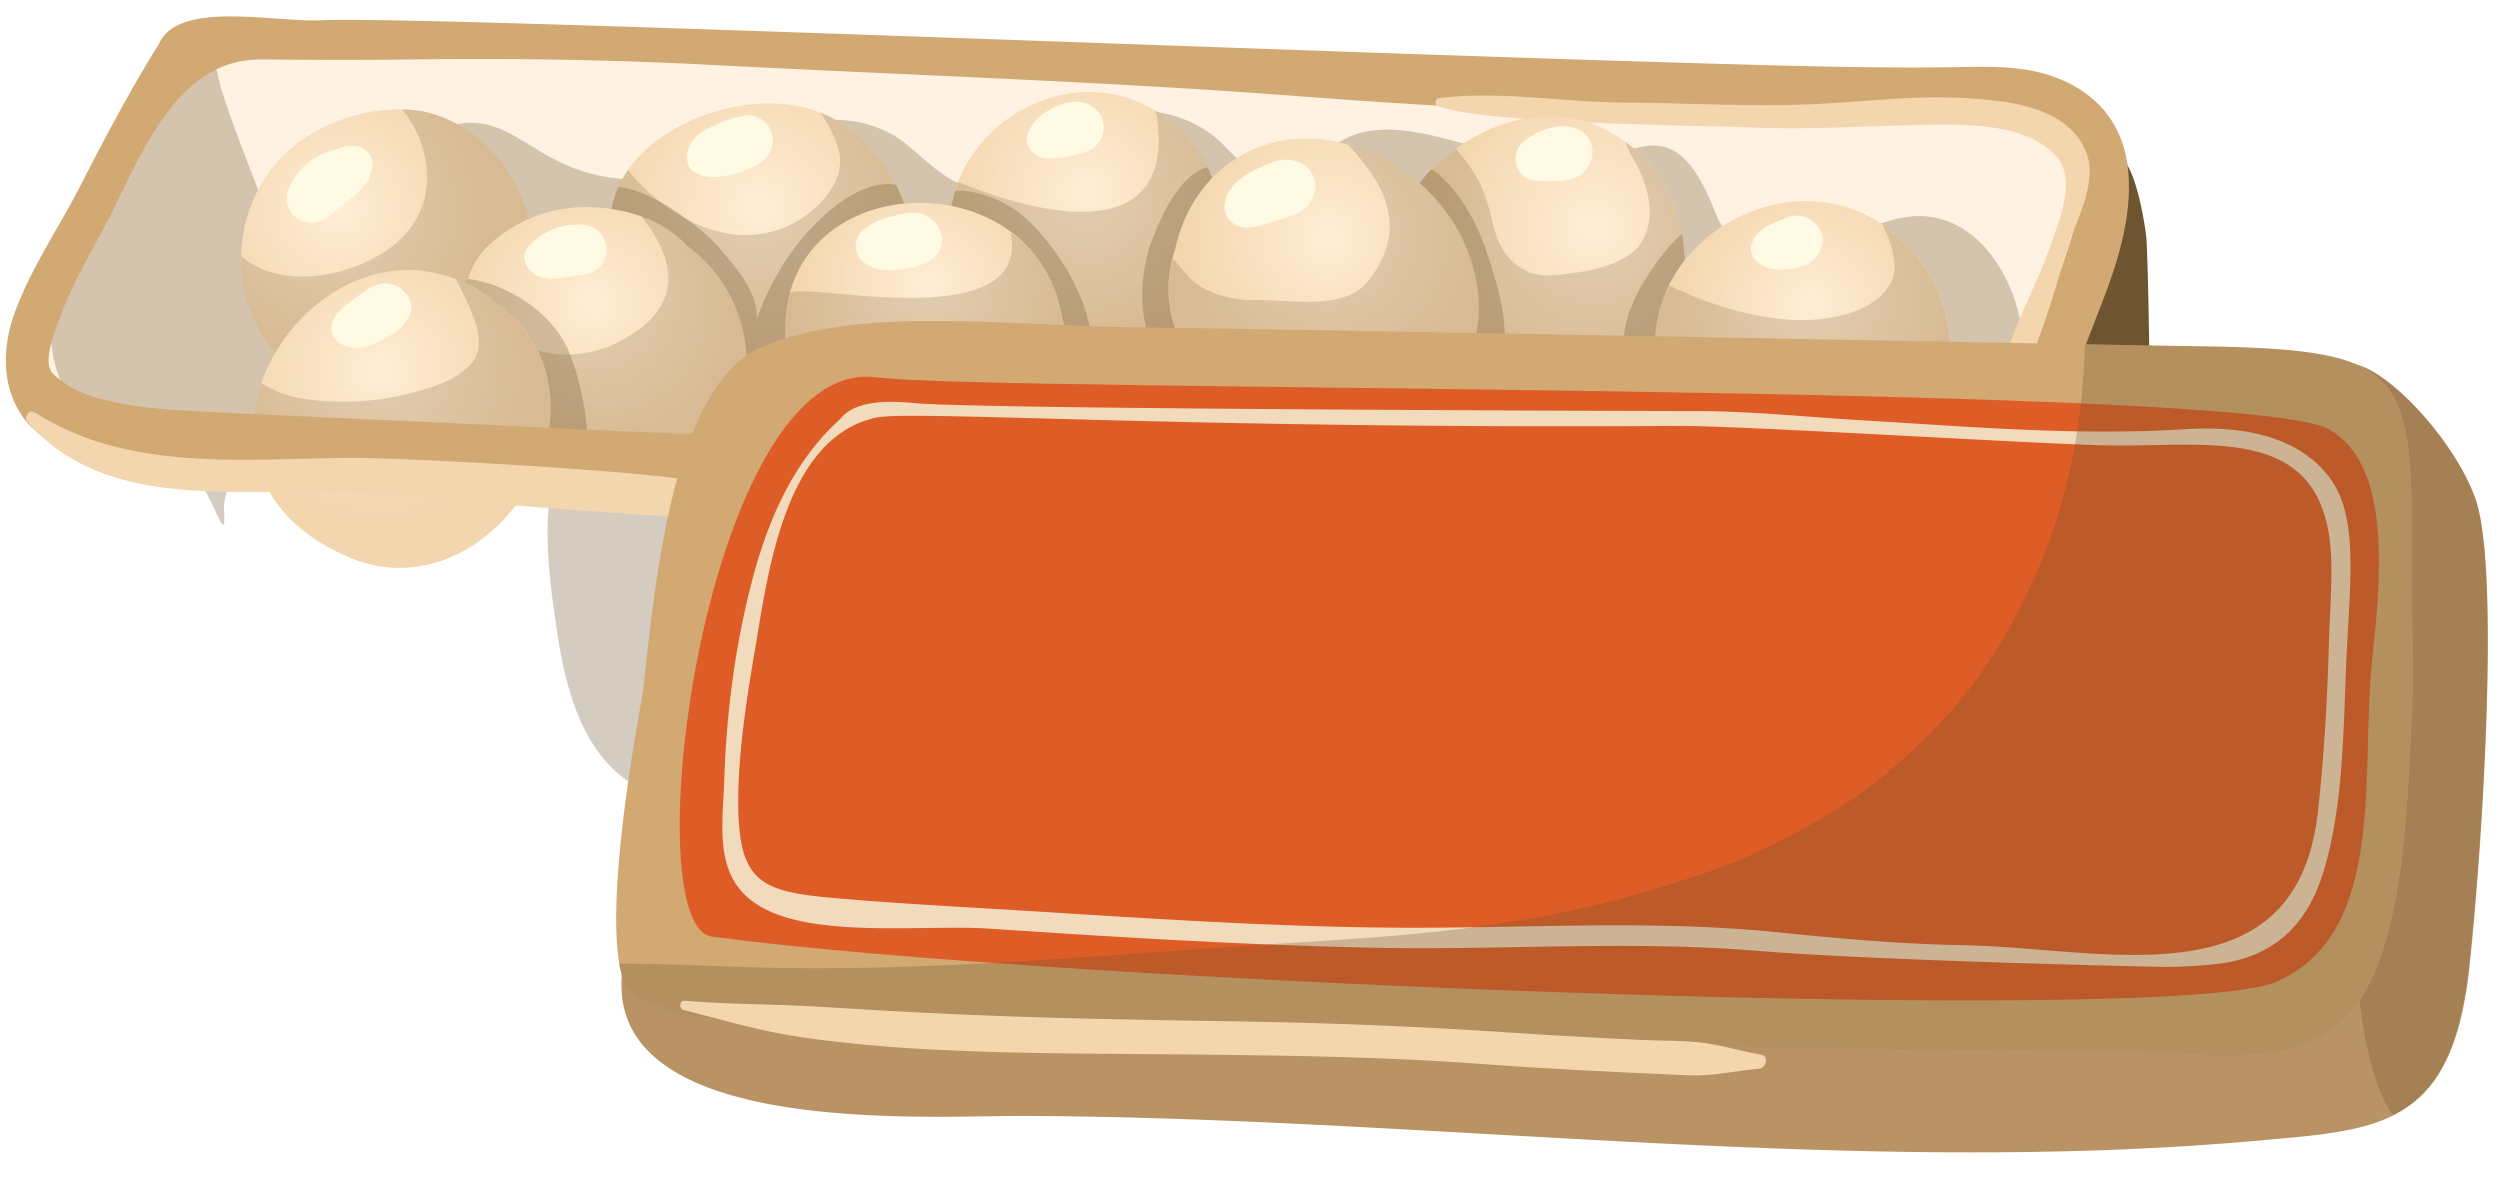 <svg xmlns="http://www.w3.org/2000/svg" xmlns:xlink="http://www.w3.org/1999/xlink" viewBox="-0.68 -2.74 415.71 195.77"><defs><radialGradient id="a" cx="55.54" cy="32.16" r="24.17" gradientUnits="userSpaceOnUse"><stop offset="0" stop-color="#ffedd4"/><stop offset="1" stop-color="#f3d6ae"/></radialGradient><radialGradient id="b" cx="125.32" cy="31.58" r="26.09" xlink:href="#a"/><radialGradient id="c" cx="97.83" cy="47.64" r="23.72" xlink:href="#a"/><radialGradient id="d" cx="62.34" cy="58.59" r="24.75" xlink:href="#a"/><radialGradient id="e" cx="179.62" cy="29.27" r="24.32" xlink:href="#a"/><radialGradient id="f" cx="264.13" cy="35.12" r="26.22" xlink:href="#a"/><radialGradient id="g" cx="153.49" cy="44.62" r="22.55" xlink:href="#a"/><radialGradient id="h" cx="219.94" cy="36.79" r="24.84" xlink:href="#a"/><radialGradient id="i" cx="300.25" cy="47.95" r="23.27" xlink:href="#a"/></defs><title>Depositphotos_22155137_12</title><g data-name="Layer 2" style="isolation:isolate"><path d="M345.53 19.38c-.65-3.47-4.72-4.49-7.49-3.16a26 26 0 0 0-11.88-5.07c-6.32-1-12.73-.25-19.07.19-8.11.56-16.19 1.19-24.33 1.25-16.31.13-32.73-1.52-49-2.49s-32.82-1.94-49.24-2.71-33-1.32-49.47-1.54c-14.64-.19-29.25-1.36-43.9-1q-3.59.09-7.18.35A5.17 5.17 0 0 0 81.03 4a164.94 164.94 0 0 0-22.56-.08c-6.6.36-13.06-.52-19.62.69a18.15 18.15 0 0 0-6 2.2c-2.43-1.05-6.16.32-5.74 3.46A8.35 8.35 0 0 1 25.98 14c-.44.75-.84 1.53-1.21 2.33-.94 1.7-1.95 3.38-2.61 4.56-3.24 5.76-6.49 11.51-9.3 17.51a3.94 3.94 0 0 0-3.51 2.41c-2.3 5-4.31 10.76-3.69 16.4a12 12 0 0 0 1.85 5.34A7.68 7.68 0 0 0 14.38 67a13.09 13.09 0 0 0 1.55.2l.09.26c.94 2.6 4.27 4.42 6.73 3a4.41 4.41 0 0 0 5.13.3 17.71 17.71 0 0 0 1.52-1.25 4.22 4.22 0 0 0 4.63.47c.66 4.6 2.91 8.2 8.29 7.34a6.51 6.51 0 0 0 6.75 1.15 10.79 10.79 0 0 0 2.09-1.18 9.6 9.6 0 0 0 3.5 2.11 7.13 7.13 0 0 0 4.17.24 5.31 5.31 0 0 0 4.81 1.69 4.79 4.79 0 0 0 6.56-1.75c2.46-.85 4.56-3.28 6.35-6.51 10.52 2.25 22.77.19 32.76-.34 16.07-.85 32.2-1.23 48.26 0s31.65 4 47.78 4.35c15.25.34 30.6-.53 45.82.66 13.47 1.05 26.85 3.41 40.39 1.88a59.64 59.64 0 0 0 26.66-10.28l-.17.29a4.79 4.79 0 0 0 .46 5.64c-1.46 5.16 6.85 8.45 9.35 3.5 7.23-14.33 19-30.56 17.8-47.44a33.67 33.67 0 0 0-.13-11.95z" fill="#ffe7c7" opacity=".5"/><path d="M335.46 51.56c-1.79-10.31-9-19.87-19.46-18.17-5.19.84-17.65 6.82-19.43 6-4.66-2.05-9.63-.55-11.89-6.46-7.3-19.06-13.85-8.65-24.46-8.37-11 .29-23.77-7.38-33.74-5.43-4.71.92-7.72 4.3-11.57 6.81-2.92 1.91-6 0-9.19-1.76-1.29-1.05-2.4-2.32-3.62-3.49a19.9 19.9 0 0 0-7.87-4.25A19.18 19.18 0 0 0 176.58 20c-4.49 3.71-9.29 9.17-15.86 8.28-4.4-.59-8.61-5.77-12.17-8.13a19.19 19.19 0 0 0-13.39-2.68c-6.33.95-9.75 6.14-15.68 7.68-31.17 8.09-31.51-11.51-46.32-6.69-11.82 3.84 6 23 12.28 27.15 18.12 12 43.45 5 62.52-.65 14.66-4.35 25.09-13 38.27-17.63 6.94-2.43 10.23 5.08 15.51 7.54a5.81 5.81 0 0 0 3.63.48 19.44 19.44 0 0 0 6.76 2c5.35.63 9.55-3.29 13.45-6.23 5-3.75 9.79 1.37 13.82 4.45 4.8 3.67 10.61 8.17 17 7.06 4.7-.81 7.62-4.58 10-8.36 1.91-3 3-6.09 6-1.62 1.6 2.41 2.23 5.56 3.53 8.15 1.46 2.91 4.32 4.91 7.11 6.41 3.56 1.91 8.82 3.17 12.46 1.42a27.79 27.79 0 0 0 12.2-4.81c1.54-1.11 3-2.27 4.62-3.31a4.36 4.36 0 0 0 .56 1.24c2 3 6.23 5.44 8.28 8.5-5.74 1.63-5.83 10.44.95 10.55a29.85 29.85 0 0 0 3.17-.1c.83.16 1.66.42 2.4.56a6.27 6.27 0 0 0 2.68-.07c5.99-1.44 5.91-5 5.1-9.63z" style="mix-blend-mode:multiply" fill="#6e5431" opacity=".3"/><path d="M36.56 82c-.4-5.87 12.51-25.54 12.49-31.38 0-7.11-12.39-34-13.5-41-.44-2.79-4.54-3-5.78-.76-.43.76-.8 1.54-1.16 2.34a5.81 5.81 0 0 0-6.73 4.29c-3.4 11.22-11.46 21-13.65 32.49-1.78 9.42 2 20.13 13.06 20.55 11.95.42 15.87 23.54 15.27 13.47z" style="mix-blend-mode:multiply" fill="#6e5431" opacity=".3"/><path d="M87.55 36.31c-1.25-8.9-6.85-16.59-15.28-19.74-7.64-2.86-18.18 0-24.29 5-12.49 10.28-11.48 30.67 2.48 39.09a2.64 2.64 0 0 0 1.95.38 19.75 19.75 0 0 0 3.47 1.59c7.56 2.62 16.73-.78 22.79-5.33 7.06-5.3 10.1-12.3 8.88-20.99z" transform="translate(.16)" fill="url(#a)"/><path d="M87.71 36.31c-1.25-8.9-6.85-16.59-15.28-19.74a19 19 0 0 0-6.21-1.13 20 20 0 0 1 2.68 4.47c2.22 5.3 2 11.2-1.73 15.76-5.56 6.9-20.32 10.77-27.73 4.18a23.48 23.48 0 0 0 11.18 20.81 2.64 2.64 0 0 0 1.95.38 19.75 19.75 0 0 0 3.47 1.59c7.56 2.62 16.73-.78 22.79-5.33 7.06-5.3 10.1-12.3 8.88-20.99z" style="mix-blend-mode:multiply" fill="#6e5431" opacity=".2"/><path d="M131.78 14.88c-13.07-2.52-32.9 6.38-31 22a3 3 0 0 0 2.14 2.47c-.1.56-.17 1.13-.21 1.7-.77 10.17 6.8 18.58 14.92 23.66 13.82 8.65 28.18-.61 32.54-14.68S147 17.82 131.78 14.88z" transform="translate(.16)" fill="url(#b)"/><path d="M149.92 31.87c-2.36-7.07-7.26-13.17-14.21-15.87a20.34 20.34 0 0 1 3.11 6.34c1.34 5.57-4.44 10.86-9 12.72-9.73 4-20-1.93-26.08-9.55a16.1 16.1 0 0 0-2.88 11.37 3 3 0 0 0 2.14 2.47c-.1.56-.17 1.13-.21 1.7a44.88 44.88 0 0 0 5.58 3.6 35.27 35.27 0 0 0 6.85 2.85c.53 2.45 2.35 4.79 3.84 6.57 2.22 2.65 4.29 5 7.62 6.26 3.85 1.42 7.83-1.41 9.63-4.6a25.76 25.76 0 0 0 1.94-5 6.68 6.68 0 0 0 2-4.87v-.6a7 7 0 0 0-.22-1.61 26.8 26.8 0 0 0 9.89-11.78z" style="mix-blend-mode:multiply" fill="#6e5431" opacity=".2"/><path d="M148.32 28l-.4-.07c-6.36-.79-13.65 6.51-17 11.26a46.11 46.11 0 0 0-5.76 11.12c.15-4.19-2.68-7.61-5.77-11.32s-11.5-10.18-17.23-10.61a15.79 15.79 0 0 0-1.32 5.3c1 .67 2 1.28 2.93 1.9a39.77 39.77 0 0 1 7.7 6.79c4.94 5.54 8.11 12.56 10.89 19.37 1.24 3 6.32 4 7.13 0a52.28 52.28 0 0 1 6.16-16.81 25.71 25.71 0 0 1 6.59-7.17c2.48-1.87 5.67-2.61 7.69-5 .07-.08.13-.17.19-.26a30.13 30.13 0 0 0-1.8-4.5z" style="mix-blend-mode:multiply" fill="#6e5431" opacity=".3"/><path d="M114.13 38.69c-.25-.2-.51-.38-.76-.57-4.05-4.49-10.52-6.32-16.37-6.43a23.81 23.81 0 0 0-16.61 6.37A13.55 13.55 0 0 0 77 43.5a11.46 11.46 0 0 0-2.44 9.17 14 14 0 0 0-.12 2.54c.35 7.6 6.73 13.49 12.72 17.26s14.43 6.1 21.52 4.72c8.27-1.61 13-8.24 14.36-16.26a24 24 0 0 0-8.91-22.24z" transform="translate(.16)" fill="url(#c)"/><path d="M114.29 38.69c-.25-.2-.51-.38-.76-.57a18.51 18.51 0 0 0-7.59-4.88c5.6 6.95 7.15 14.44-2.2 20a18.78 18.78 0 0 1-13.81 2.6 7 7 0 0 1-4.51-2.82c-1.1-1.73-2.82-3.63-5.15-2.92-3.94 1.19-4 5.11-3.44 8.51.6 4 5 7 8.38 8.42 4.69 2 13.1 7 21.08 10.45a21.77 21.77 0 0 0 2.52-.33c8.27-1.61 13-8.24 14.36-16.26a24 24 0 0 0-8.88-22.2z" style="mix-blend-mode:multiply" fill="#6e5431" opacity=".2"/><path d="M95.97 76.32c2.35-6-.05-15.65-2-20.47-2.62-6.43-10-11.32-16.91-12.23a12.33 12.33 0 0 0-1.95 3.65c4.1 4.5 10.52 5.46 12.86 11.92a30.53 30.53 0 0 1 1.34 10.63 32.79 32.79 0 0 1-.33 3.62 34.82 34.82 0 0 0 6.99 2.88z" style="mix-blend-mode:multiply" fill="#6e5431" opacity=".3"/><path d="M64.7 42.29C43.45 44.63 28.29 77.81 57.36 90c22.7 9.48 44.64-23.21 26.91-40.24-6.39-6.13-13.27-8.17-19.57-7.47z" transform="translate(.16)" fill="url(#d)"/><path d="M82.72 48.24l-.62-.52-.73-.56-.43-.32-.87-.59-.29-.2c-.32-.21-.64-.4-1-.59l-.19-.11q-.53-.3-1.05-.58l-.1-.05q-.56-.29-1.11-.54-.57-.26-1.15-.48c1.38 3.06 3.21 6 3.65 9.29a5.76 5.76 0 0 1-1 4.58C75.02 60.79 70.29 62 66.16 63a45.81 45.81 0 0 1-15.59.68A18.6 18.6 0 0 1 44.63 62a19.14 19.14 0 0 1-1.85-1 23.47 23.47 0 0 0-1.17 10.67 43 43 0 0 0 6.55 2.82c7.28 2.51 16 2.35 23.49.71 4-.88 10 1.9 15.27 3.43a26.11 26.11 0 0 0 3.9-16 .7.7 0 0 1 0-.32 20.88 20.88 0 0 0-.74-3.31c-.15-.52-.33-1-.53-1.56l-.05-.13c-.2-.51-.42-1-.67-1.52q-.37-.74-.8-1.47l-.05-.09c-.28-.46-.59-.92-.91-1.37l-.16-.22q-.48-.65-1-1.28l-.18-.2c-.39-.43-.79-.86-1.22-1.28s-.78-.73-1.17-1.07z" style="mix-blend-mode:multiply" fill="#6e5431" opacity=".2"/><image width="141" height="79"/><path d="M118.53 103.71c-1-8.12-2.28-16.39-3.64-24.45-1-6-8.76-6.83-12.55-3.29a25.79 25.79 0 0 0-1.85-4c-2.05-3.53-6.82-2.41-8.1 1.06-3.34 9.1-1.83 19.83-.43 29.33 1.37 9.23 4.18 20.39 12.84 25.45 2.7 1.58 7.17 1.46 9.26-1.19 5.32-6.71 5.5-14.68 4.47-22.91z" style="mix-blend-mode:multiply" fill="#6e5431" opacity=".3"/><path d="M356.25 37.11c-.08-1.52-2.37-17.74-6.68-13.31-1.62 1.66-1.2 3.88-1.09 6a80.59 80.59 0 0 1-.3 11.92c0 .51-.11 1-.16 1.53a4.86 4.86 0 0 0-2.3 1.75c-3.35 4.6-6.27 10.41-6.17 16.22.06 3.85 3.49 5 6.1 3.88.19.44.39.88.62 1.32 2.19 4.14 9.72 29.23 10.08 25.23.81-9.04.39-45.4-.1-54.54z" fill="#6e5431"/><path d="M353.1 24.8c-1-7.87-6.17-13-13.65-15.23-5.41-1.57-11.29-1.17-16.84-1.11-8.55.09-17.11-.06-25.66-.27C231.16 6.57 68.38-.2 52.67.63 44.93 1 29.03-2.74 25.78 4.51c-5 8-9.67 16.93-12.88 23.23-3.56 7-8 13.38-10.83 20.71-2.3 5.86-2.75 12.7 1 18.07 4 5.75 12.9 7.36 19.33 8.23 19.21 2.6 38.86 2.83 58.21 3.55 12 .45 24.08.91 36.1 1.64 6.35.39 12.69.88 19 1.41 5.85.49 12.7 2.27 18.3 0 3-1.22 3.76-4.89.89-6.81-4-2.68-8.78-2.69-13.44-3.11q-8.58-.77-17.18-1.38c-10.72-.77-21.46-1-32.19-1.57-19.46-1-38.94-1.79-58.4-2.74-6.28-.31-12.6-.68-18.67-2.45a16.81 16.81 0 0 1-6.86-3.85c-1.91-1.8.31-7.13 1-9 2.34-6.76 6.39-12.9 9.5-19.32C24.65 18.58 30.53 7 42.97 7.14c8.4.09 16.83.11 25.23 0 16.47-.22 32.86.05 49.31.91 32.9 1.72 65.76 2.74 98.61 5.27s65.74 3.65 98.59 3.9c6.68.05 13.7-.76 20.32.3 3.53.57 6.84 1.94 8.69 5.12 3.44 5.93-.22 15.21-2.27 21-3.11 8.77-7.74 16.92-10.65 25.74-1 3.13 3.4 5.79 5.6 3.26 5.85-6.73 9.14-16.58 12.37-24.84 2.8-7.17 5.34-15.23 4.33-23z" fill="#d2a973"/><path d="M346.16 22.41c-3.18-7.58-13.34-8.47-20.41-8.85-8.75-.48-17.4.76-26.12 1.07-9.92.35-20-.24-29.95-.3-10.21-.06-20.89-2-31-.77a.71.71 0 0 0-.19 1.38c7.81 2.91 43.65 3.19 52.78 3.54s17.76-.25 26.76-.42c7.07-.14 17.9-.63 23.14 5.11 3.39 3.72.78 10.1-.55 14-2.8 8.21-7.67 16.23-9.3 24.74a1.41 1.41 0 0 0 2.57 1.09c4.47-7.4 6.82-16.86 9.45-25.07 1.44-4.58 4.88-10.69 2.82-15.52z" fill="#f3d6ae"/><path d="M115.44 77.48c-3.73-1.55-47.57-4.14-57.82-4.08-17.58.11-36.92 2.43-52.46-7.53-1-.66-2 .77-1.24 1.6C15.45 80.63 34.02 79 49.92 79c10.88 0 59.54 4.65 64.75 4.14a2.9 2.9 0 0 0 .77-5.66z" fill="#f3d6ae"/><path d="M204.33 38.56a25.63 25.63 0 0 0-2.9-8.55c-1.2-8.5-9-15.64-17.45-17.13-10.66-1.89-21.64 4.7-25.51 14.64-7.84 20.13 11.69 39.9 32 33.12 9.13-3.06 15.25-12.52 13.86-22.08z" transform="translate(.16)" fill="url(#e)"/><path d="M201.6 30c-.84-6-4.94-11.23-10.21-14.37a7.92 7.92 0 0 1 .29 1c4 27.53-33 10.79-33 10.92a24.75 24.75 0 0 0-1.24 14.21 30 30 0 0 0 2.5 2.05 33.36 33.36 0 0 0 7.69 4.19c3.22 7.71 11.59 9.91 19.54 8.92a39.11 39.11 0 0 0 14.66-5.41 19.83 19.83 0 0 0 2.66-12.91 25.63 25.63 0 0 0-2.89-8.6z" style="mix-blend-mode:multiply" fill="#6e5431" opacity=".2"/><path d="M201.71 30.23l-.11-.22a17.41 17.41 0 0 0-1.5-4.95c-4.71 1.41-7.57 7.92-9.17 12-2.05 5.28-2.64 13.65.78 18.8a42 42 0 0 0 5.92-2.18 20.39 20.39 0 0 0-.86-3.24 17.35 17.35 0 0 1 0-10.85 32.1 32.1 0 0 1 4.94-9.36z" style="mix-blend-mode:multiply" fill="#6e5431" opacity=".3"/><path d="M159.8 29a11 11 0 0 0-1.64 0 25.42 25.42 0 0 0-1.15 5.63c.65.23 1.32.43 2 .65a18.67 18.67 0 0 1 7.81 5.81c4.51 5.27 4.34 11.91 7.14 17.91 1.31 2.81 6 2.08 6.61-.86 1.72-8.24-4.39-18.55-10.1-24.05A18.5 18.5 0 0 0 159.8 29z" style="mix-blend-mode:multiply" fill="#6e5431" opacity=".3"/><path d="M266.15 18.82c-10-5.15-21.69-.74-29.1 6.72-14.61 14.73-6.74 44.46 15.21 46 10.89.79 20.66-6.37 24.68-16.11a18.39 18.39 0 0 0 1.34-7.79 2.09 2.09 0 0 0 .5-1c2.13-11.27-2.09-22.38-12.63-27.82z" transform="translate(.16)" fill="url(#f)"/><path d="M269.64 20.89a8 8 0 0 0 .95 2.22c2.62 4.28 4.5 10.14 1.53 14.66-1.93 2.93-7.18 4.37-10.39 4.77-4 .49-7 1.31-10.29-1.29-5.63-4.45-2.25-10.49-9.58-18.67-.16-.18-.26-.41-.41-.6a32.54 32.54 0 0 0-4.22 3.57 24.56 24.56 0 0 0-4.07 5.45 31 31 0 0 0 .26 7.36c.75 4.78 4 9.24 7.43 12.45 6 5.55 15.3 7 23.12 5.95a34.59 34.59 0 0 0 14.19-4.83 19.22 19.22 0 0 0 .3-4.23 2.09 2.09 0 0 0 .5-1c1.87-10.05-1.25-19.92-9.32-25.81z" style="mix-blend-mode:multiply" fill="#6e5431" opacity=".2"/><path d="M272.69 44.09c-1.59 2.48-4.12 8-3.15 11.59a33.4 33.4 0 0 0 5.83-2.21 39.74 39.74 0 0 1 2.91-6.12c.23-.37.48-.72.73-1.07a29.09 29.09 0 0 0 0-10.1c-2.66 2.15-4.93 5.75-6.32 7.91z" style="mix-blend-mode:multiply" fill="#6e5431" opacity=".3"/><path d="M246.31 38.55c-1.46-4.32-4.62-10.23-8.94-13.15l-.16.15a24.31 24.31 0 0 0-3.65 4.77c.59.8 1.24 1.58 1.87 2.39a25.27 25.27 0 0 1 4.2 9.54 53.84 53.84 0 0 1 .83 8.25l.36.35a22.31 22.31 0 0 0 8.44 4.76c1.07-5.38-1.49-12.74-2.95-17.06z" style="mix-blend-mode:multiply" fill="#6e5431" opacity=".3"/><path d="M175.57 48.8c-6.21-28.52-58-22.54-43.2 16.09 3.37 8.78 15.63 9.87 24.38 9.2 8.58-.66 17.4-4.91 19.4-14 .97-4.35.15-7.97-.58-11.29z" transform="translate(.16)" fill="url(#g)"/><path d="M167.38 36c3.46 17.78-36.11 7.6-36.77 10.12-1.07 4.11-1 9 .61 14.8 9.15 3.95 23.55 3.42 30.21 2.35a28.48 28.48 0 0 0 15.31-7.15 33.1 33.1 0 0 0-1-7.33c-1.11-5.08-3.97-9.99-8.36-12.79z" style="mix-blend-mode:multiply" fill="#6e5431" opacity=".2"/><path d="M240.6 33.91a30.1 30.1 0 0 0-18-12.78 23.88 23.88 0 0 0-8.32-.76c-10.75 1.08-17.69 9-19.67 18.15-2.25 6.68-1.38 14.09 4.1 19.92a23.61 23.61 0 0 0 1.52 1.88 22.71 22.71 0 0 0 18.6 7.39c25.76 2.89 31.52-18.71 21.77-33.8z" transform="translate(.16)" fill="url(#h)"/><path d="M240.76 33.91a30.05 30.05 0 0 0-17.26-12.58 38.15 38.15 0 0 1 4.72 6.15c3.45 5.92 2.76 11.52-1.65 16.78-3.84 4.58-12.82 2.85-18.17 2.88a17.79 17.79 0 0 1-9.06-2c-2.14-1.18-3.4-3.2-5-4.89a19 19 0 0 0 4.6 18.21l.26.34a29.07 29.07 0 0 0 6 1.52c10.42 1.5 22.3 2.38 30.69-5 .27-.23.51-.48.76-.72a4.31 4.31 0 0 0 7 2.08c2.88-6.84 1.77-15.55-2.89-22.77z" style="mix-blend-mode:multiply" fill="#6e5431" opacity=".2"/><path d="M322.59 49.13c-2.36-8.79-9.63-16.18-18.6-18-16.67-3.29-36.42 12.75-27.38 34.27 3.41 8.12 12.72 7.51 21.27 8.67 5 .68 10.71.61 15.2-1.87a2.54 2.54 0 0 0 1.73-.2c8.44-4.23 10.04-14.44 7.78-22.87z" transform="translate(.16)" fill="url(#i)"/><path d="M312.32 34.61a17.79 17.79 0 0 1 1.9 5.59c.9 4.43-2.71 7.43-6.42 8.8-6.41 2.36-13.31 1.57-19.78-.07a66.91 66.91 0 0 1-10.31-3.81l-.88-.39a22.83 22.83 0 0 0-2.18 13 62.34 62.34 0 0 0 12.61 6.19 40 40 0 0 0 30.75-2.22 22 22 0 0 0 5.59-4.1 26.69 26.69 0 0 0-.88-8.44 25.65 25.65 0 0 0-10.4-14.55z" style="mix-blend-mode:multiply" fill="#6e5431" opacity=".2"/><path d="M410.97 80.26c-3.21-9.12-13.34-20.38-19.42-22.26-20.62-6.32 3.71 19.74 7.27 24.81.16.23.3.47.45.7a3.29 3.29 0 0 0-1.05 1.07c-2.5 4.07-2.88 9.72-3.53 14.39-.79 5.67-1.43 11.37-2 17.07-1.18 11.23-5 22.33-4.82 33.68a5 5 0 0 0 1.46 3.56 4.52 4.52 0 0 0-3 1.71 73.4 73.4 0 0 0-7.91 11c-4.52-.45-9.12.44-13.6 1.61-.31-2.28-1.92-4.23-4.75-3.85-10.85 1.45-21.79 2.1-32.68 3.12-8.41-.4-16.84-.43-25.42-.11-12.47.47-25.22-.4-37.44 2.37q-21.25-1.21-42.51-2.19c-13.3-.62-26.93-2-40.24-1.57-11.69.38-23.34 1.34-35 1.26-4.71 0-27.6 1.06-27.54-6.36 0-2.52-3.69-3.71-4.89-1.33a10.45 10.45 0 0 0-1.11 3.53 6.76 6.76 0 0 1-3-4.71c-.28-3.87-6.28-5.21-7.14-.94-5.92 29.66 49.43 26 65.81 26 67.74.18 138.59 10.21 206.2 4.08 17.3-1.57 29.12-1.92 33.5-20.67a65.56 65.56 0 0 0 1.26-7.44c2.29-20.89 5.16-67.03 1.1-78.53z" fill="#ba9364"/><path d="M391.55 58h-.08a129.23 129.23 0 0 1 3.69 20.26c1.64 2 3 3.64 3.64 4.57.16.23.3.47.45.7a3.29 3.29 0 0 0-1.05 1.07 19.29 19.29 0 0 0-2.21 5.84c.29 8.62 0 17.29-.51 26-1 17.1-6.17 34.91-3.11 52.07 1.28 7.19 3 11.7 4.89 14.16 5.31-2.69 9.13-7.45 11.23-16.44a65.56 65.56 0 0 0 1.26-7.44c2.41-20.92 5.24-67.06 1.18-78.56-3.17-9.09-13.3-20.35-19.38-22.23z" style="mix-blend-mode:multiply" fill="#6e5431" opacity=".3"/><path d="M400.37 93.91c.24-36.15.18-38.65-38.36-39.12-13.19-.16-122.19-2.37-174.87-3.12-20.67-.3-44.87-3.56-61 3.21C111.59 61 108.4 92 106.25 112.2c-.09.85-7.38 37.51-3.15 48.41 4.06 10.46 74.06 8.94 89.39 9.14 30.33.38 136.55 2.39 159.41 2.25 13.11-.08 30.57 4.3 39.32-7.71 8.19-11.24 8.52-36 9.19-49.31.36-6.98-.09-14.06-.04-21.07z" fill="#d2a973"/><path d="M386.57 68.63C373.04 60.87 164 62.49 145.04 60c-28.34-3.67-40.63 91.25-27.33 93 55.45 7.52 243.22 15 260.12 7.52 18.61-8.18 13.87-34.82 16-54.19 1.73-15.63 2.54-32.08-7.26-37.7z" fill="#de5c26"/><path d="M386.92 77c-4-5.62-11.57-9.17-24.25-8.37-18.19 1.14-36.14-.45-53.56-1.47-8.94-.52-17.9-1.48-26.85-1.54-4.45 0-119.21-.29-130.59-1.31-3.87-.34-10-.76-12.64 2.63-10.48 9.49-14.36 23.58-16.89 37a156.63 156.63 0 0 0-2.38 23c-.31 8.1-1.84 16.54 6.09 21.11 9.18 5.28 27.38 2.93 37.81 3.62 21.48 1.43 43 2.76 64.52 3.19 21.08.42 42-1.23 63.05.49 20.29 1.65 64.27 2.63 66 2.65a73.67 73.67 0 0 0 11.72-.58c9.16-1.4 14.35-7 16.89-15.73 3.07-10.53 3.14-22.39 3.58-33.26.58-14.01 2.22-24.73-2.5-31.43zm-.36 27.75c-.25 9.15-.8 18.24-1.79 27.34-3.53 32.26-35.52 22.74-59 22.34-10.25-.17-20.4-1.08-30.59-2.12-21.08-2.16-42-.67-63.09-.79-20.21-.11-40.45-1.45-60.61-2.71-10.29-.64-20.6-1.16-30.88-2-14.41-1.17-18.68-1.87-18.52-17 .09-8.3 1.55-17.28 2.87-25.05 2.1-12.38 4.92-34.74 20-38.05 5.89-1.29 51.47 1.92 133.51 1.37 9.58-.06 56.33 2.81 70.15 3.22 17.75.53 37.73-4.39 38.36 19.24.12 4.72-.28 9.46-.41 14.22z" fill="#f2dbbd"/><path d="M400.37 93.91c.24-36.15.18-38.65-38.36-39.12-2.42 0-8.07-.13-16-.27a119 119 0 0 1-1.85 17.84 97.41 97.41 0 0 1-15.23 36.56c-4.81 7.17-14 16-20.87 20.72a111.35 111.35 0 0 1-13.64 7.9 88 88 0 0 1-14 5.68c-22.56 7.67-42.14 9.34-65.26 10.76-29.92 1.84-59.89 4.94-89.89 4.15-7.72-.2-15.34-.64-23-.63a16.36 16.36 0 0 0 .8 3.12c4.06 10.46 74.06 8.94 89.39 9.14 30.33.38 136.55 2.39 159.41 2.25 13.11-.08 30.57 4.3 39.32-7.71 8.19-11.24 8.52-36 9.19-49.31.39-6.99-.06-14.07-.01-21.08z" style="mix-blend-mode:multiply" fill="#6e5431" opacity=".3"/><path d="M292.16 172.64c-3.11-.53-6.08-1.47-9.2-1.92-3.38-.49-6.93-.36-10.34-.52q-11.54-.53-23.08-1.3c-15.1-1-30.17-1.59-45.31-1.81s-30.54-.5-45.82-1.17c-7.59-.33-15.19-.77-22.78-1.25s-15-.36-22.46-1c-.88-.08-1 1.31-.21 1.52 6.75 1.71 13.13 3.65 20.07 4.61 7.16 1 14.34 1.63 21.56 2 15.25.77 30.55.65 45.82.83 15.1.18 30.21.42 45.27 1.55 7.68.58 15.38 1 23.08 1.37 3.85.19 7.69.35 11.54.52s7.63-.77 11.54-1.11c1.21-.15 1.68-2.09.32-2.32z" fill="#f3d6ae"/><path d="M58.23 21.56a5.58 5.58 0 0 0-2.79.49 12.94 12.94 0 0 0-3.28 1.25 10.47 10.47 0 0 0-5 5.86 4.08 4.08 0 0 0 1.88 4.62 4.22 4.22 0 0 0 5-.64l4-3.16a8.69 8.69 0 0 0 1.89-1.94 3.09 3.09 0 0 0 .67-.83c0-.08.5-1.61.56-1.81a3.07 3.07 0 0 0-2.93-3.84z" fill="#fffae3"/><path d="M64.8 44.64c-2.51-.87-4.59.79-6.44 2.22.57-.44-.57.4-.54.38a15.64 15.64 0 0 0-1.45 1.17 6 6 0 0 0-1.83 2.53 3 3 0 0 0 .79 3c2.06 1.78 4.71 1.25 7 .1s4.26-2.25 5.21-4.65c.76-2.06-.92-4.13-2.74-4.75z" fill="#fffae3"/><path d="M95.93 34.61a10.8 10.8 0 0 0-8.9 3.86c-1.35 1.82.16 4.17 2 4.81a8.17 8.17 0 0 0 4.09.13c1.31-.19 2.66-.37 4-.62a4.15 4.15 0 0 0 3.05-4 4.22 4.22 0 0 0-4.24-4.18z" fill="#fffae3"/><path d="M127.67 19.52a4.23 4.23 0 0 0-4.07-3.1 16.39 16.39 0 0 0-5.15 1.58c-1.71.68-3.76 1.85-4.51 3.61-.66 1.53-.57 3.61 1.17 4.45 1.92.93 3.62.67 5.65.3a13.81 13.81 0 0 0 5-2c1.5-1.25 2.47-2.84 1.91-4.84z" fill="#fffae3"/><path d="M153.93 33.47c-1.95-1.37-4.22-.78-6.32-.21a11.15 11.15 0 0 0-5 2.42 3.47 3.47 0 0 0 0 4.88c1.75 1.7 4 1.85 6.31 1.53 2.1-.3 4.24-.59 5.83-2.12 2.08-1.97 1.29-4.97-.82-6.5z" fill="#fffae3"/><path d="M182.7 17.32a4.47 4.47 0 0 0-4.14-3.15c-1.77-.16-3.62.74-5.12 1.57a7.32 7.32 0 0 0-3.23 3.78c-.66 1.58.7 3.5 2.21 3.9a10.74 10.74 0 0 0 5.26-.34 10.38 10.38 0 0 0 3-.91 4.31 4.31 0 0 0 2.02-4.85z" fill="#fffae3"/><path d="M213.7 23.83c-2.05-.21-4.65 1.13-6.43 2.08s-3.82 2.66-4.23 4.83a3.51 3.51 0 0 0 3.32 4.35c1.67.13 3.32-.62 4.9-1.07 1.93-.55 4.22-1.12 5.57-2.66 2.66-3.04.75-7.14-3.13-7.53z" fill="#fffae3"/><path d="M262.16 19c-2.84-1.79-7.54-.08-9.79 2.08-1.88 1.8-1.1 5.57 1.61 6.1a17.89 17.89 0 0 0 3.95.19c1.8 0 3.88-.37 5.08-1.83 1.68-2.14 1.54-5.04-.85-6.54z" fill="#fffae3"/><path d="M299.47 33.36a4.44 4.44 0 0 0-3.47.26l-.92.39-.29.14-.24.09c-1.75.68-3.43 1.77-4 3.66a2.75 2.75 0 0 0 .71 2.68 6.29 6.29 0 0 0 4.74 1.48 13.25 13.25 0 0 0 2.75-.41 4.91 4.91 0 0 0 3.49-3.4c.8-2.16-.87-4.19-2.77-4.89z" fill="#fffae3"/><path d="M295.85 33.68l.14-.06z" fill="#fffae3"/></g></svg>